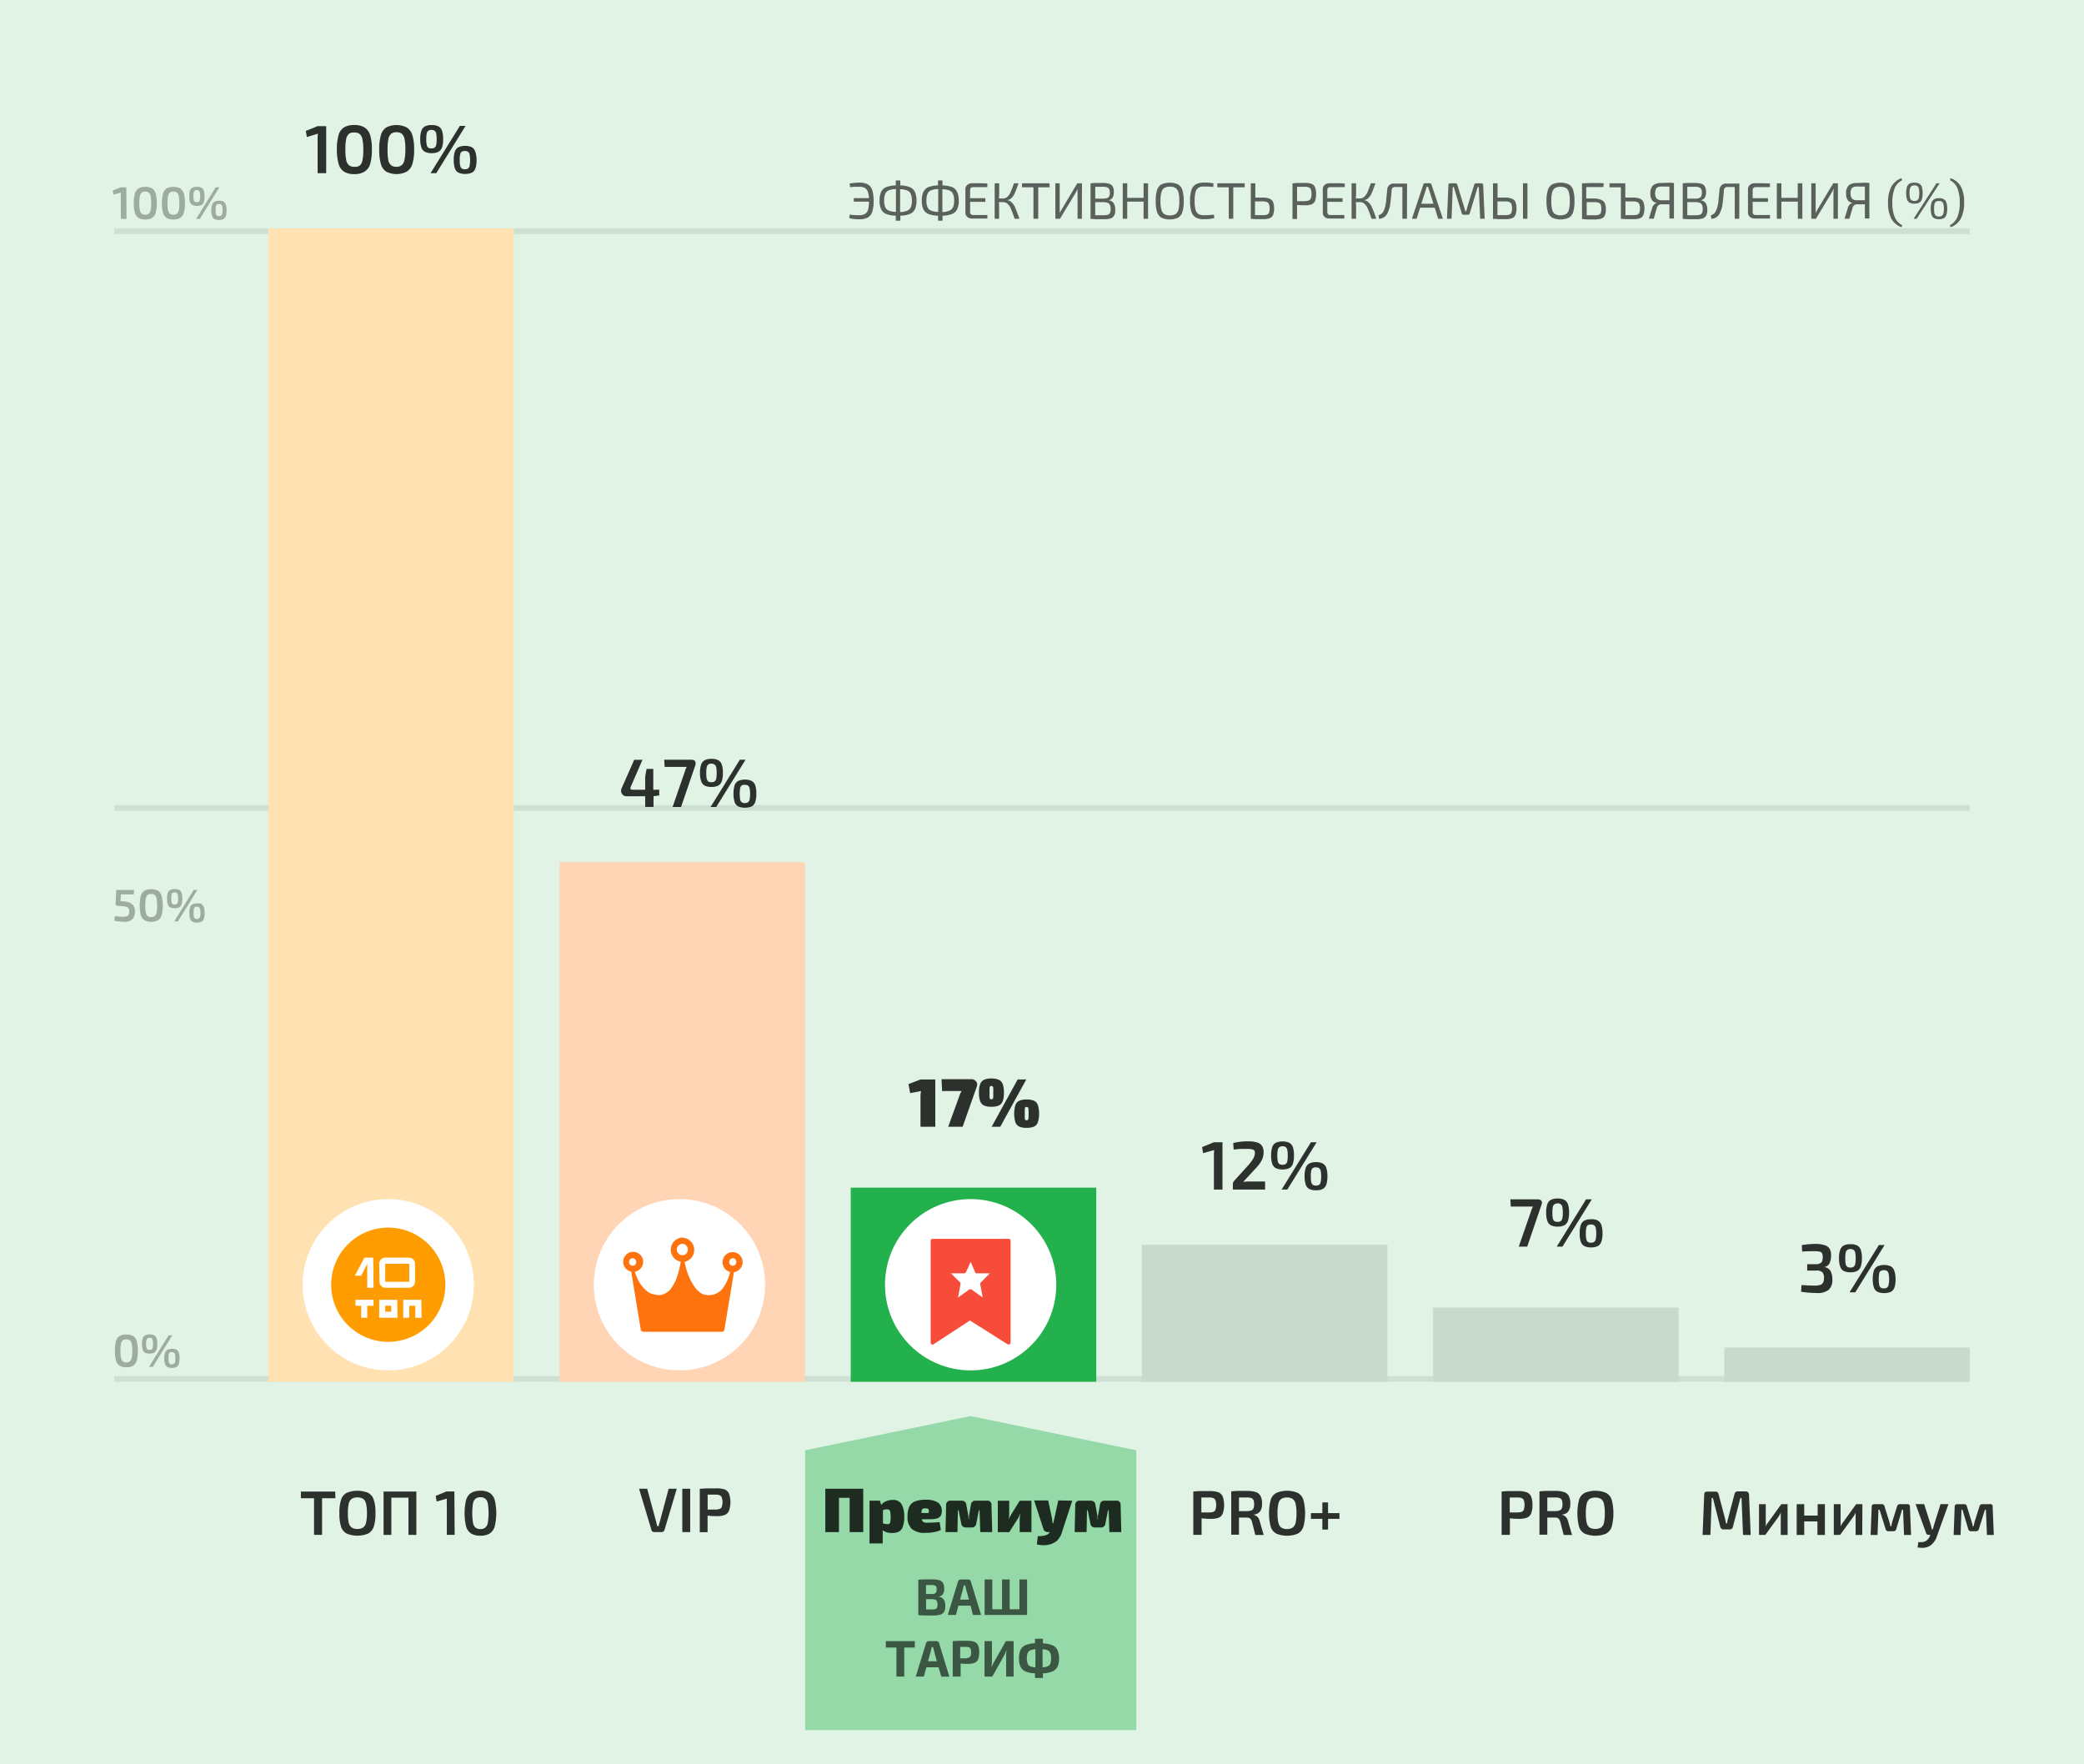 <svg id="Layer_1" data-name="Layer 1" xmlns="http://www.w3.org/2000/svg" viewBox="0 0 365 309"><defs><style>.cls-1{fill:#e0f3e5;}.cls-2{opacity:0.08;}.cls-3{opacity:0.8;}.cls-4{opacity:0.3;}.cls-5,.cls-8{fill:#23b14d;}.cls-12,.cls-15,.cls-5{fill-rule:evenodd;}.cls-5{opacity:0.4;}.cls-6{fill:#ffe1b2;}.cls-7{fill:#ffd5b6;}.cls-9{fill:#cad9ce;}.cls-10{fill:#fff;}.cls-11{fill:#ff730e;}.cls-12{fill:#f84c3a;}.cls-13{opacity:0.6;}.cls-14,.cls-15{fill:#ff9d00;}</style></defs><title>Эффективность рекламы</title><rect class="cls-1" width="365" height="309"/><rect class="cls-2" x="20" y="241" width="325" height="1"/><rect class="cls-2" x="20" y="141" width="325" height="1"/><rect class="cls-2" x="20" y="40" width="325" height="1"/><g class="cls-3"><path d="M57.13,30.33h-1.5v-6.1a4.83,4.83,0,0,1,.06-.82L53.74,24l-.18-1.07,2.07-.84h1.5Z"/><path d="M63.84,22.32a2.43,2.43,0,0,1,1,1.37,8.48,8.48,0,0,1,.29,2.5,8.5,8.5,0,0,1-.29,2.51,2.37,2.37,0,0,1-1,1.36,3.18,3.18,0,0,1-1.79.43,3.24,3.24,0,0,1-1.8-.43,2.37,2.37,0,0,1-.94-1.35A8.88,8.88,0,0,1,59,26.19a8.85,8.85,0,0,1,.29-2.51,2.43,2.43,0,0,1,.94-1.36,3.33,3.33,0,0,1,1.8-.42A3.27,3.27,0,0,1,63.84,22.32Zm-2.73,1.11a1.7,1.7,0,0,0-.48.93,9.55,9.55,0,0,0-.14,1.83A9.41,9.41,0,0,0,60.63,28a1.63,1.63,0,0,0,.48.93,1.38,1.38,0,0,0,.93.28A1.41,1.41,0,0,0,63,29a1.52,1.52,0,0,0,.48-.92,8.59,8.59,0,0,0,.15-1.84,8.55,8.55,0,0,0-.15-1.83,1.58,1.58,0,0,0-.48-.93,1.46,1.46,0,0,0-.94-.27A1.43,1.43,0,0,0,61.11,23.43Z"/><path d="M71.23,22.32a2.39,2.39,0,0,1,1,1.37,8.43,8.43,0,0,1,.3,2.5,8.46,8.46,0,0,1-.3,2.51,2.33,2.33,0,0,1-1,1.36,3.94,3.94,0,0,1-3.58,0,2.32,2.32,0,0,1-.94-1.35,8.53,8.53,0,0,1-.29-2.52,8.5,8.5,0,0,1,.29-2.51,2.38,2.38,0,0,1,.94-1.36,4,4,0,0,1,3.58,0ZM68.5,23.43a1.7,1.7,0,0,0-.48.93,9.55,9.55,0,0,0-.14,1.83A9.41,9.41,0,0,0,68,28a1.63,1.63,0,0,0,.48.93,1.38,1.38,0,0,0,.93.28,1.44,1.44,0,0,0,.95-.28,1.64,1.64,0,0,0,.48-.92A9.45,9.45,0,0,0,71,26.19a9.41,9.41,0,0,0-.14-1.83,1.7,1.7,0,0,0-.48-.93,1.49,1.49,0,0,0-.95-.27A1.43,1.43,0,0,0,68.5,23.43Z"/><path d="M76.8,22.14a1.42,1.42,0,0,1,.62.77,4.39,4.39,0,0,1,.19,1.45,4.32,4.32,0,0,1-.19,1.44,1.41,1.41,0,0,1-.62.78,2.49,2.49,0,0,1-1.19.24,2.46,2.46,0,0,1-1.19-.24,1.33,1.33,0,0,1-.62-.78,4.29,4.29,0,0,1-.2-1.44,4.35,4.35,0,0,1,.2-1.45,1.34,1.34,0,0,1,.62-.77,2.46,2.46,0,0,1,1.19-.24A2.49,2.49,0,0,1,76.8,22.14ZM75,22.91a.79.79,0,0,0-.26.47,4.16,4.16,0,0,0-.08,1,4.21,4.21,0,0,0,.08,1,.85.85,0,0,0,.26.48,1,1,0,0,0,.56.13,1,1,0,0,0,.55-.13.82.82,0,0,0,.29-.48,4.85,4.85,0,0,0,.08-1,4.74,4.74,0,0,0-.08-1,.76.76,0,0,0-.29-.48.88.88,0,0,0-.55-.15A.91.91,0,0,0,75,22.91Zm1.41,7.42h-1l5.13-8.28h1Zm6.2-4.56a1.38,1.38,0,0,1,.63.78A4.6,4.6,0,0,1,83.47,28a4.65,4.65,0,0,1-.19,1.46,1.38,1.38,0,0,1-.63.78,3.14,3.14,0,0,1-2.36,0,1.38,1.38,0,0,1-.63-.78A4.65,4.65,0,0,1,79.47,28a4.6,4.6,0,0,1,.19-1.44,1.38,1.38,0,0,1,.63-.78,3,3,0,0,1,2.36,0Zm-1.74.78a.8.8,0,0,0-.27.47,4.12,4.12,0,0,0-.08,1,4.15,4.15,0,0,0,.08,1,.79.79,0,0,0,.27.48.88.88,0,0,0,.55.14,1,1,0,0,0,.56-.14.86.86,0,0,0,.27-.49,5.33,5.33,0,0,0,0-1.95.8.8,0,0,0-.27-.47,1,1,0,0,0-.56-.14A1,1,0,0,0,80.91,26.55Z"/></g><g class="cls-4"><path d="M22.16,38.33h-1V34.26a4,4,0,0,1,0-.54l-1.29.37-.12-.72,1.37-.56h1Z"/><path d="M26.64,33a1.63,1.63,0,0,1,.63.91,7.11,7.11,0,0,1,0,3.35,1.61,1.61,0,0,1-.63.9,2.61,2.61,0,0,1-2.39,0,1.61,1.61,0,0,1-.63-.9,5.79,5.79,0,0,1-.19-1.68,5.76,5.76,0,0,1,.19-1.67,1.6,1.6,0,0,1,.63-.91,2.69,2.69,0,0,1,2.39,0Zm-1.83.74a1.13,1.13,0,0,0-.31.62,5.55,5.55,0,0,0-.1,1.22,5.49,5.49,0,0,0,.1,1.22,1.1,1.1,0,0,0,.31.62.92.92,0,0,0,.62.19.94.94,0,0,0,.64-.19,1.07,1.07,0,0,0,.32-.61,6.44,6.44,0,0,0,.09-1.23,6.32,6.32,0,0,0-.09-1.22,1.14,1.14,0,0,0-.32-.62,1,1,0,0,0-.64-.18A1,1,0,0,0,24.81,33.73Z"/><path d="M31.57,33a1.63,1.63,0,0,1,.63.91,5.85,5.85,0,0,1,.19,1.67,5.88,5.88,0,0,1-.19,1.68,1.61,1.61,0,0,1-.63.9,2.63,2.63,0,0,1-2.4,0,1.55,1.55,0,0,1-.62-.9,7.11,7.11,0,0,1,0-3.35,1.54,1.54,0,0,1,.62-.91,2.71,2.71,0,0,1,2.4,0Zm-1.83.74a1.13,1.13,0,0,0-.31.62,5.55,5.55,0,0,0-.1,1.22,5.49,5.49,0,0,0,.1,1.22,1.1,1.1,0,0,0,.31.62.92.92,0,0,0,.62.19.93.93,0,0,0,.63-.19,1,1,0,0,0,.32-.61,5.59,5.59,0,0,0,.1-1.23,5.49,5.49,0,0,0-.1-1.22,1.08,1.08,0,0,0-.32-.62,1,1,0,0,0-.63-.18A1,1,0,0,0,29.74,33.73Z"/><path d="M35.27,32.87a.93.93,0,0,1,.42.51,2.84,2.84,0,0,1,.13,1,2.77,2.77,0,0,1-.13,1,.92.92,0,0,1-.42.52,1.58,1.58,0,0,1-.79.16,1.6,1.6,0,0,1-.79-.16,1,1,0,0,1-.42-.52,3.08,3.08,0,0,1-.12-1,3.15,3.15,0,0,1,.12-1,1,1,0,0,1,.42-.51,1.6,1.6,0,0,1,.79-.16A1.58,1.58,0,0,1,35.27,32.87Zm-1.16.51a.51.51,0,0,0-.18.32,3.55,3.55,0,0,0,0,1.3.48.48,0,0,0,.18.32.6.6,0,0,0,.36.09.69.69,0,0,0,.38-.09A.52.52,0,0,0,35,35a2.7,2.7,0,0,0,.06-.65,2.6,2.6,0,0,0-.06-.64.55.55,0,0,0-.18-.33.69.69,0,0,0-.38-.09A.6.6,0,0,0,34.11,33.38ZM35,38.33h-.65l3.43-5.52h.64Zm4.14-3a.91.91,0,0,1,.41.52,2.81,2.81,0,0,1,.13,1,2.9,2.9,0,0,1-.13,1,.92.92,0,0,1-.41.51,1.6,1.6,0,0,1-.79.16,1.58,1.58,0,0,1-.79-.16.92.92,0,0,1-.41-.51,2.9,2.9,0,0,1-.13-1,2.81,2.81,0,0,1,.13-1,.91.91,0,0,1,.41-.52,1.7,1.7,0,0,1,.79-.16A1.73,1.73,0,0,1,39.18,35.29ZM38,35.81a.53.53,0,0,0-.19.31,5.38,5.38,0,0,0,0,1.31.5.5,0,0,0,.19.32.63.63,0,0,0,.37.1.59.59,0,0,0,.36-.1.53.53,0,0,0,.19-.32,3.61,3.61,0,0,0,.05-.66,3.56,3.56,0,0,0-.05-.65.53.53,0,0,0-.19-.31.6.6,0,0,0-.36-.09A.63.63,0,0,0,38,35.81Z"/></g><g class="cls-4"><path d="M23.43,156.64H21.16l-.06,1.17.69.08a2.32,2.32,0,0,1,1.42.52,1.64,1.64,0,0,1,.42,1.23,2,2,0,0,1-.4,1.29,1.79,1.79,0,0,1-1.45.5,9.64,9.64,0,0,1-1.76-.18l.1-.81a9.15,9.15,0,0,0,1.41.12,1.79,1.79,0,0,0,.7-.11.61.61,0,0,0,.33-.3,1.5,1.5,0,0,0,.08-.57.91.91,0,0,0-.14-.55.73.73,0,0,0-.43-.24,8.71,8.71,0,0,0-.95-.13l-.53,0a.38.38,0,0,1-.35-.4l.13-2.4h3.1Z"/><path d="M27.68,156a1.63,1.63,0,0,1,.63.91,7.11,7.11,0,0,1,0,3.35,1.61,1.61,0,0,1-.63.9,2.61,2.61,0,0,1-2.39,0,1.61,1.61,0,0,1-.63-.9,7.48,7.48,0,0,1,0-3.35,1.6,1.6,0,0,1,.63-.91,2.69,2.69,0,0,1,2.39,0Zm-1.83.74a1.13,1.13,0,0,0-.31.62,5.55,5.55,0,0,0-.1,1.22,5.49,5.49,0,0,0,.1,1.22,1.1,1.1,0,0,0,.31.62.92.92,0,0,0,.62.19.94.94,0,0,0,.64-.19,1.07,1.07,0,0,0,.32-.61,6.44,6.44,0,0,0,.09-1.23,6.32,6.32,0,0,0-.09-1.22,1.14,1.14,0,0,0-.32-.62,1,1,0,0,0-.64-.18A1,1,0,0,0,25.85,156.73Z"/><path d="M31.39,155.87a.92.92,0,0,1,.41.51,2.84,2.84,0,0,1,.13,1,2.77,2.77,0,0,1-.13,1,.91.91,0,0,1-.41.52,1.65,1.65,0,0,1-.8.16,1.6,1.6,0,0,1-.79-.16.91.91,0,0,1-.41-.52,2.77,2.77,0,0,1-.13-1,2.84,2.84,0,0,1,.13-1,.92.92,0,0,1,.41-.51,1.6,1.6,0,0,1,.79-.16A1.65,1.65,0,0,1,31.39,155.87Zm-1.17.51a.51.51,0,0,0-.18.32,4.25,4.25,0,0,0,0,1.3.48.48,0,0,0,.18.32.63.63,0,0,0,.37.09.65.65,0,0,0,.37-.09.53.53,0,0,0,.19-.32,3.48,3.48,0,0,0,.05-.65,3.36,3.36,0,0,0-.05-.64.56.56,0,0,0-.19-.33.65.65,0,0,0-.37-.09A.63.63,0,0,0,30.22,156.38Zm.93,5h-.64l3.42-5.52h.64Zm4.14-3a1,1,0,0,1,.42.52,3.12,3.12,0,0,1,.12,1,3.22,3.22,0,0,1-.12,1,1,1,0,0,1-.42.51,1.6,1.6,0,0,1-.79.16,1.63,1.63,0,0,1-.79-.16.92.92,0,0,1-.41-.51,2.9,2.9,0,0,1-.13-1,2.81,2.81,0,0,1,.13-1,.91.91,0,0,1,.41-.52,1.76,1.76,0,0,1,.79-.16A1.73,1.73,0,0,1,35.29,158.29Zm-1.16.52a.48.48,0,0,0-.18.31,4.32,4.32,0,0,0,0,1.31.46.46,0,0,0,.18.32.63.63,0,0,0,.37.1.65.65,0,0,0,.37-.1.58.58,0,0,0,.18-.32,2.79,2.79,0,0,0,.06-.66,2.75,2.75,0,0,0-.06-.65.58.58,0,0,0-.18-.31.65.65,0,0,0-.37-.09A.63.63,0,0,0,34.13,158.81Z"/></g><g class="cls-4"><path d="M23.33,234a1.63,1.63,0,0,1,.63.91,7.48,7.48,0,0,1,0,3.35,1.61,1.61,0,0,1-.63.9,2.17,2.17,0,0,1-1.2.29,2.17,2.17,0,0,1-1.2-.29,1.55,1.55,0,0,1-.62-.9,7.48,7.48,0,0,1,0-3.35,1.54,1.54,0,0,1,.62-.91,2.18,2.18,0,0,1,1.2-.28A2.18,2.18,0,0,1,23.33,234Zm-1.83.74a1.13,1.13,0,0,0-.31.62,5.55,5.55,0,0,0-.1,1.22,5.49,5.49,0,0,0,.1,1.22,1.1,1.1,0,0,0,.31.62,1.12,1.12,0,0,0,1.25,0,1,1,0,0,0,.32-.61,5.59,5.59,0,0,0,.1-1.23,5.49,5.49,0,0,0-.1-1.22,1.08,1.08,0,0,0-.32-.62,1.18,1.18,0,0,0-1.25,0Z"/><path d="M27,233.87a.92.92,0,0,1,.41.51,2.84,2.84,0,0,1,.13,1,2.77,2.77,0,0,1-.13,1,.91.91,0,0,1-.41.52,1.65,1.65,0,0,1-.8.16,1.6,1.6,0,0,1-.79-.16.91.91,0,0,1-.41-.52,2.77,2.77,0,0,1-.13-1,2.84,2.84,0,0,1,.13-1,.92.92,0,0,1,.41-.51,1.6,1.6,0,0,1,.79-.16A1.65,1.65,0,0,1,27,233.87Zm-1.17.51a.51.51,0,0,0-.18.32,3.55,3.55,0,0,0,0,1.3.48.48,0,0,0,.18.32.6.6,0,0,0,.36.09.69.69,0,0,0,.38-.09.48.48,0,0,0,.18-.32,2.7,2.7,0,0,0,.06-.65,2.6,2.6,0,0,0-.06-.64.51.51,0,0,0-.18-.33.69.69,0,0,0-.38-.09A.6.6,0,0,0,25.87,234.38Zm.93,5h-.65l3.43-5.52h.64Zm4.14-3a.91.91,0,0,1,.41.52,2.81,2.81,0,0,1,.13,1,2.9,2.9,0,0,1-.13,1,.92.92,0,0,1-.41.51,2,2,0,0,1-1.58,0,.92.92,0,0,1-.41-.51,2.9,2.9,0,0,1-.13-1,2.81,2.81,0,0,1,.13-1,.91.91,0,0,1,.41-.52,2,2,0,0,1,1.58,0Zm-1.16.52a.53.53,0,0,0-.19.31,5.38,5.38,0,0,0,0,1.31.5.5,0,0,0,.19.32.63.63,0,0,0,.37.1.59.59,0,0,0,.36-.1.53.53,0,0,0,.19-.32,2.89,2.89,0,0,0,.05-.66,2.84,2.84,0,0,0-.05-.65.53.53,0,0,0-.19-.31.6.6,0,0,0-.36-.09A.63.63,0,0,0,29.78,236.81Z"/></g><polygon class="cls-5" points="199 254 199 303 141 303 141 254 170 248 199 254"/><g class="cls-3"><path d="M115.46,138.3v1l-1,.15h0v1.87H113v-1.87h-3.25a.91.91,0,0,1-.7-.28.94.94,0,0,1-.27-.68,1.18,1.18,0,0,1,.09-.43l2.21-5h1.45l-2.1,4.82a.45.45,0,0,0,0,.2c0,.15.1.23.31.23H113V136l.25-1.34h1.17v3.65Z"/><path d="M121.64,133.21a.54.54,0,0,1,.18.43.86.86,0,0,1,0,.28l-2.54,7.41h-1.48l2.18-6.31a2.72,2.72,0,0,1,.31-.71h-3.88l-.08-1.26h4.83A.83.83,0,0,1,121.64,133.21Z"/><path d="M125.8,133.14a1.42,1.42,0,0,1,.62.77,4.39,4.39,0,0,1,.19,1.45,4.32,4.32,0,0,1-.19,1.44,1.41,1.41,0,0,1-.62.78,2.49,2.49,0,0,1-1.19.24,2.46,2.46,0,0,1-1.19-.24,1.33,1.33,0,0,1-.62-.78,4.29,4.29,0,0,1-.2-1.44,4.35,4.35,0,0,1,.2-1.45,1.34,1.34,0,0,1,.62-.77,2.46,2.46,0,0,1,1.19-.24A2.49,2.49,0,0,1,125.8,133.14Zm-1.76.77a.79.79,0,0,0-.26.47,4.16,4.16,0,0,0-.08,1,4.21,4.21,0,0,0,.08,1,.85.85,0,0,0,.26.48,1,1,0,0,0,.56.13,1,1,0,0,0,.55-.13.82.82,0,0,0,.29-.48,4.85,4.85,0,0,0,.08-1,4.74,4.74,0,0,0-.08-1,.76.76,0,0,0-.29-.48.88.88,0,0,0-.55-.15A.91.91,0,0,0,124,133.91Zm1.41,7.42h-1l5.13-8.28h1Zm6.2-4.56a1.38,1.38,0,0,1,.63.78,4.6,4.6,0,0,1,.19,1.44,4.65,4.65,0,0,1-.19,1.46,1.38,1.38,0,0,1-.63.78,3.14,3.14,0,0,1-2.36,0,1.38,1.38,0,0,1-.63-.78,4.65,4.65,0,0,1-.19-1.46,4.6,4.6,0,0,1,.19-1.44,1.38,1.38,0,0,1,.63-.78,3,3,0,0,1,2.36,0Zm-1.74.78a.8.8,0,0,0-.27.47,6,6,0,0,0,0,2,.79.79,0,0,0,.27.48.88.88,0,0,0,.55.14,1,1,0,0,0,.56-.14.86.86,0,0,0,.27-.49,5.33,5.33,0,0,0,0-1.95.8.8,0,0,0-.27-.47,1,1,0,0,0-.56-.14A1,1,0,0,0,129.91,137.55Z"/></g><g class="cls-3"><path d="M163.81,197.33h-2.59v-5.18a4.46,4.46,0,0,1,.1-1.07l-1.91.37-.3-1.59,2.11-.81h2.59Z"/><path d="M170.87,189.31a.8.8,0,0,1,.28.62,1.28,1.28,0,0,1-.06.34l-2.49,7.06h-2.53l1.91-5.25a3.67,3.67,0,0,1,.45-1H165l-.1-2.08h5.31A1,1,0,0,1,170.87,189.31Z"/><path d="M174.94,189.11a1.36,1.36,0,0,1,.68.75,4.27,4.27,0,0,1,.21,1.5,4.17,4.17,0,0,1-.21,1.49,1.35,1.35,0,0,1-.68.76,3.09,3.09,0,0,1-1.31.22,3,3,0,0,1-1.29-.22,1.33,1.33,0,0,1-.67-.76,4.17,4.17,0,0,1-.21-1.49,4.27,4.27,0,0,1,.21-1.5,1.34,1.34,0,0,1,.67-.75,3,3,0,0,1,1.29-.23A3.08,3.08,0,0,1,174.94,189.11Zm-1.53,1.15a.44.44,0,0,0-.09.3,7.13,7.13,0,0,0,0,.8,7.47,7.47,0,0,0,0,.81.43.43,0,0,0,.09.29.32.32,0,0,0,.22.06.33.33,0,0,0,.23-.06.49.49,0,0,0,.1-.3,7.38,7.38,0,0,0,0-.8,7.13,7.13,0,0,0,0-.8.49.49,0,0,0-.1-.3.33.33,0,0,0-.23-.07A.32.32,0,0,0,173.41,190.26Zm1.78,7.07h-1.51l4.56-8.28h1.51Zm5.92-4.55a1.33,1.33,0,0,1,.67.76,5.39,5.39,0,0,1,0,3,1.33,1.33,0,0,1-.67.76,3.13,3.13,0,0,1-1.31.22,3,3,0,0,1-1.29-.22,1.33,1.33,0,0,1-.67-.76,5.39,5.39,0,0,1,0-3,1.33,1.33,0,0,1,.67-.76,3,3,0,0,1,1.29-.22A3.13,3.13,0,0,1,181.11,192.78Zm-1.53,1.15c-.05,0-.08.13-.09.29a7.47,7.47,0,0,0,0,.81,7.25,7.25,0,0,0,0,.8.48.48,0,0,0,.09.3.3.3,0,0,0,.22.06.33.33,0,0,0,.23-.06.54.54,0,0,0,.1-.3,10.68,10.68,0,0,0,0-1.6.49.49,0,0,0-.1-.3.33.33,0,0,0-.23-.06A.3.3,0,0,0,179.58,193.93Z"/></g><g class="cls-3"><path d="M213.36,261.34a1.4,1.4,0,0,1,.79.74,4.65,4.65,0,0,1,0,3,1.33,1.33,0,0,1-.75.74A4,4,0,0,1,212,266a12.8,12.8,0,0,1-1.55-.09v2.9H209v-7.59c.42-.05.81-.07,1.17-.08s.89,0,1.58,0A4.64,4.64,0,0,1,213.36,261.34Zm-.85,3.43a.64.64,0,0,0,.38-.39,2.79,2.79,0,0,0,0-1.62.69.69,0,0,0-.38-.39,2,2,0,0,0-.75-.11h-1.35v2.62h1.35A2.24,2.24,0,0,0,212.51,264.77Z"/><path d="M221.33,268.82h-1.47l-.6-2.36a1.06,1.06,0,0,0-.32-.52.89.89,0,0,0-.56-.16H217v3h-1.36v-7.59c.41-.05.8-.07,1.17-.08s.9,0,1.59,0a4.87,4.87,0,0,1,1.54.2,1.48,1.48,0,0,1,.83.68,2.76,2.76,0,0,1,.27,1.34,2.32,2.32,0,0,1-.33,1.35,1.47,1.47,0,0,1-1.09.56v.06a1.34,1.34,0,0,1,.62.35,1.48,1.48,0,0,1,.39.77Zm-2.18-4.29a.69.69,0,0,0,.39-.36,1.81,1.81,0,0,0,.11-.73,1.78,1.78,0,0,0-.11-.73.67.67,0,0,0-.39-.35,2.28,2.28,0,0,0-.77-.1H217v2.39h1.37A2.48,2.48,0,0,0,219.15,264.53Z"/><path d="M227.28,261.45a2.11,2.11,0,0,1,1,1.21,9.47,9.47,0,0,1,0,4.73,2.14,2.14,0,0,1-1,1.21,5,5,0,0,1-3.72,0,2.1,2.1,0,0,1-1-1.21,9.47,9.47,0,0,1,0-4.73,2.07,2.07,0,0,1,1-1.21,4.86,4.86,0,0,1,3.72,0Zm-2.87,1.06a1.41,1.41,0,0,0-.51.85,7,7,0,0,0-.15,1.66,7.13,7.13,0,0,0,.15,1.67,1.41,1.41,0,0,0,.51.84,1.71,1.71,0,0,0,1,.25,1.75,1.75,0,0,0,1-.25,1.51,1.51,0,0,0,.51-.84,7.13,7.13,0,0,0,.15-1.67,7,7,0,0,0-.15-1.66,1.51,1.51,0,0,0-.51-.85,1.83,1.83,0,0,0-1-.25A1.79,1.79,0,0,0,224.41,262.51Z"/><path d="M234.6,266h-2v1.88h-1V266h-2v-1h2v-1.88h1V265h2Z"/></g><g class="cls-3"><path d="M214.11,208.33h-1.5v-6.1a4.83,4.83,0,0,1,.06-.82l-1.95.55-.18-1.07,2.07-.84h1.5Z"/><path d="M220.11,200.07a1.55,1.55,0,0,1,.88.56,1.85,1.85,0,0,1,.32,1.15,3.12,3.12,0,0,1-.29,1.36,6.42,6.42,0,0,1-1.09,1.48l-2.2,2.37a9,9,0,0,1,1.28-.07h2.56v1.41h-5.64v-.9a.84.84,0,0,1,.22-.62l2.16-2.39a9.31,9.31,0,0,0,1.12-1.4,2.18,2.18,0,0,0,.36-1.09c0-.3-.09-.49-.29-.58a2.66,2.66,0,0,0-1-.13c-.43,0-.81,0-1.15,0s-.77.06-1.28.11l-.08-1.15a12.12,12.12,0,0,1,1.4-.24q.6-.06,1.26-.06A5.36,5.36,0,0,1,220.11,200.07Z"/><path d="M225.82,200.14a1.38,1.38,0,0,1,.62.77,4.39,4.39,0,0,1,.19,1.45,4.32,4.32,0,0,1-.19,1.44,1.37,1.37,0,0,1-.62.78,3.07,3.07,0,0,1-2.38,0,1.37,1.37,0,0,1-.62-.78,4.32,4.32,0,0,1-.19-1.44,4.39,4.39,0,0,1,.19-1.45,1.38,1.38,0,0,1,.62-.77,3.07,3.07,0,0,1,2.38,0Zm-1.75.77a.75.75,0,0,0-.27.47,4.16,4.16,0,0,0-.08,1,4.21,4.21,0,0,0,.08,1,.8.8,0,0,0,.27.48.93.93,0,0,0,.55.13,1,1,0,0,0,.56-.13.87.87,0,0,0,.28-.48,4.85,4.85,0,0,0,.08-1,4.74,4.74,0,0,0-.08-1,.8.8,0,0,0-.28-.48.93.93,0,0,0-.56-.15A.86.86,0,0,0,224.07,200.91Zm1.4,7.42h-1l5.13-8.28h1Zm6.2-4.56a1.38,1.38,0,0,1,.63.78,4.32,4.32,0,0,1,.19,1.44,4.37,4.37,0,0,1-.19,1.46,1.38,1.38,0,0,1-.63.78,2.55,2.55,0,0,1-1.18.23,2.58,2.58,0,0,1-1.18-.23,1.33,1.33,0,0,1-.62-.78,4.34,4.34,0,0,1-.2-1.46,4.29,4.29,0,0,1,.2-1.44,1.33,1.33,0,0,1,.62-.78,2.44,2.44,0,0,1,1.18-.24A2.42,2.42,0,0,1,231.67,203.77Zm-1.74.78a.8.8,0,0,0-.27.47,3.72,3.72,0,0,0-.07,1,3.76,3.76,0,0,0,.07,1,.79.79,0,0,0,.27.48.91.91,0,0,0,.56.14,1,1,0,0,0,.55-.14.8.8,0,0,0,.27-.49,5.33,5.33,0,0,0,0-1.95.75.75,0,0,0-.27-.47,1,1,0,0,0-.55-.14A1,1,0,0,0,229.93,204.55Z"/></g><g class="cls-3"><path d="M267.36,261.34a1.42,1.42,0,0,1,.8.74,3.7,3.7,0,0,1,.24,1.49,3.87,3.87,0,0,1-.23,1.49,1.38,1.38,0,0,1-.76.74A4,4,0,0,1,266,266a12.68,12.68,0,0,1-1.55-.09v2.9H263v-7.59c.42-.05.81-.07,1.17-.08s.89,0,1.58,0A4.6,4.6,0,0,1,267.36,261.34Zm-.84,3.43a.69.69,0,0,0,.38-.39,3,3,0,0,0,0-1.62.76.76,0,0,0-.38-.39,2.14,2.14,0,0,0-.76-.11h-1.34v2.62h1.34A2.36,2.36,0,0,0,266.52,264.77Z"/><path d="M275.33,268.82h-1.46l-.61-2.36a1,1,0,0,0-.32-.52.87.87,0,0,0-.56-.16H271v3h-1.37v-7.59c.41-.05.8-.07,1.17-.08s.9,0,1.59,0a4.87,4.87,0,0,1,1.54.2,1.45,1.45,0,0,1,.83.68,2.76,2.76,0,0,1,.27,1.34,2.32,2.32,0,0,1-.33,1.35,1.47,1.47,0,0,1-1.09.56v.06a1.34,1.34,0,0,1,.62.35,1.57,1.57,0,0,1,.4.77Zm-2.18-4.29a.69.69,0,0,0,.39-.36,1.79,1.79,0,0,0,.12-.73,1.75,1.75,0,0,0-.12-.73.67.67,0,0,0-.39-.35,2.24,2.24,0,0,0-.77-.1H271v2.39h1.36A2.43,2.43,0,0,0,273.15,264.53Z"/><path d="M281.28,261.45a2.07,2.07,0,0,1,1,1.21,9.47,9.47,0,0,1,0,4.73,2.1,2.1,0,0,1-1,1.21,5,5,0,0,1-3.72,0,2.1,2.1,0,0,1-1-1.21,9.79,9.79,0,0,1,0-4.73,2.07,2.07,0,0,1,1-1.21,4.86,4.86,0,0,1,3.72,0Zm-2.87,1.06a1.46,1.46,0,0,0-.51.85,7,7,0,0,0-.15,1.66,7.13,7.13,0,0,0,.15,1.67,1.46,1.46,0,0,0,.51.84,2.19,2.19,0,0,0,2,0,1.41,1.41,0,0,0,.51-.84,7.13,7.13,0,0,0,.15-1.67,7,7,0,0,0-.15-1.66,1.41,1.41,0,0,0-.51-.85,2.19,2.19,0,0,0-2,0Z"/></g><g class="cls-3"><path d="M269.88,210.21a.54.54,0,0,1,.18.43.66.66,0,0,1-.05.28l-2.53,7.41H266l2.19-6.31a2.72,2.72,0,0,1,.31-.71H264.6l-.07-1.26h4.82A.84.84,0,0,1,269.88,210.21Z"/><path d="M274,210.14a1.42,1.42,0,0,1,.62.77,4.39,4.39,0,0,1,.19,1.45,4.32,4.32,0,0,1-.19,1.44,1.41,1.41,0,0,1-.62.78,2.49,2.49,0,0,1-1.19.24,2.46,2.46,0,0,1-1.19-.24,1.33,1.33,0,0,1-.62-.78,4.29,4.29,0,0,1-.2-1.44,4.35,4.35,0,0,1,.2-1.45,1.34,1.34,0,0,1,.62-.77,2.46,2.46,0,0,1,1.19-.24A2.49,2.49,0,0,1,274,210.14Zm-1.76.77a.75.75,0,0,0-.27.47,4.78,4.78,0,0,0-.08,1,4.85,4.85,0,0,0,.08,1,.8.8,0,0,0,.27.48,1,1,0,0,0,.55.13,1,1,0,0,0,.56-.13.81.81,0,0,0,.28-.48,4.12,4.12,0,0,0,.09-1,4,4,0,0,0-.09-1,.76.76,0,0,0-.28-.48.91.91,0,0,0-.56-.15A.88.88,0,0,0,272.28,210.91Zm1.41,7.42h-1l5.14-8.28h1Zm6.2-4.56a1.33,1.33,0,0,1,.62.78,4.29,4.29,0,0,1,.2,1.44,4.34,4.34,0,0,1-.2,1.46,1.33,1.33,0,0,1-.62.78,2.59,2.59,0,0,1-1.19.23,2.53,2.53,0,0,1-1.17-.23,1.38,1.38,0,0,1-.63-.78,4.37,4.37,0,0,1-.19-1.46,4.32,4.32,0,0,1,.19-1.44,1.38,1.38,0,0,1,.63-.78,2.4,2.4,0,0,1,1.17-.24A2.46,2.46,0,0,1,279.89,213.77Zm-1.74.78a.75.75,0,0,0-.27.47,3.64,3.64,0,0,0-.08,1,3.68,3.68,0,0,0,.08,1,.75.75,0,0,0,.27.48.88.88,0,0,0,.55.14.93.93,0,0,0,.55-.14.86.86,0,0,0,.28-.49,5.33,5.33,0,0,0,0-1.95.8.8,0,0,0-.28-.47.93.93,0,0,0-.55-.14A1,1,0,0,0,278.15,214.55Z"/></g><rect class="cls-6" x="-32.5" y="119.5" width="202" height="43" transform="translate(209.5 72.5) rotate(90)"/><rect class="cls-7" x="74" y="175" width="91" height="43" transform="translate(316 77) rotate(90)"/><rect class="cls-8" x="153.5" y="203.5" width="34" height="43" transform="translate(395.5 54.5) rotate(90)"/><rect class="cls-9" x="209.5" y="208.5" width="24" height="43" transform="translate(451.5 8.5) rotate(90)"/><rect class="cls-9" x="266" y="214" width="13" height="43" transform="translate(508 -37) rotate(90)"/><rect class="cls-9" x="320.5" y="217.5" width="6" height="43" transform="translate(562.5 -84.5) rotate(90)"/><g class="cls-3"><path d="M306.33,261.77l.29,7.05h-1.34l-.26-6.48h-.2l-1.31,5.05a.55.55,0,0,1-.58.46h-1.05a.56.56,0,0,1-.59-.46L300,262.34h-.2l-.23,6.48H298.2l.28-7.05q0-.54.54-.54h1.42a.53.53,0,0,1,.56.46l1.09,4.11c.07.28.14.63.22,1h.17l.06-.31c0-.09,0-.19.07-.31a3.21,3.21,0,0,1,.1-.43l1.08-4.1a.55.55,0,0,1,.58-.46h1.41C306.12,261.23,306.3,261.41,306.33,261.77Z"/><path d="M313.09,268.82h-1.2v-3.11a4.53,4.53,0,0,1,0-.52l0-.29h0a4.16,4.16,0,0,1-.39.73l-2.32,3.19h-1.1v-5.39h1.18v3.14a6.12,6.12,0,0,1,0,.76h0a3.82,3.82,0,0,1,.4-.68l2.32-3.22h1.1Z"/><path d="M319.62,263.43v5.39h-1.31v-2.37H316v2.37h-1.32v-5.39H316v2h2.35v-2Z"/><path d="M326.16,268.82H325v-3.11a4.53,4.53,0,0,1,0-.52l0-.29h0a3.71,3.71,0,0,1-.4.73l-2.32,3.19h-1.1v-5.39h1.19v3.14a6.12,6.12,0,0,1,0,.76h0a3.82,3.82,0,0,1,.4-.68l2.32-3.22h1.1Z"/><path d="M334.51,263.9l.2,4.92h-1.23l-.17-4.41h-.18l-1,3.34a.5.5,0,0,1-.51.42h-.87a.5.5,0,0,1-.51-.42l-1.05-3.34H329l-.16,4.41h-1.21l.19-4.92a.42.42,0,0,1,.48-.47h1.28a.47.47,0,0,1,.49.42l.84,2.68a7.12,7.12,0,0,1,.19.79h.14c.06-.34.12-.6.17-.79l.84-2.68a.5.5,0,0,1,.52-.42H334A.42.42,0,0,1,334.51,263.9Z"/><path d="M341.26,263.43l-2,5.55a3.19,3.19,0,0,1-1.19,1.71,2.47,2.47,0,0,1-1.41.38,5.81,5.81,0,0,1-.8-.06l.12-.93h.35a1.83,1.83,0,0,0,1-.21,2.11,2.11,0,0,0,.72-.95l0-.11h-.26a.48.48,0,0,1-.29-.09.4.4,0,0,1-.16-.24l-1.84-5.06H337l1.18,3.7c.09.34.15.58.17.72h.16q.12-.37.21-.72l1.15-3.7Z"/><path d="M349,263.9l.2,4.92H348l-.18-4.41h-.17l-1.05,3.34a.5.5,0,0,1-.5.42h-.87a.5.5,0,0,1-.52-.42l-1-3.34h-.17l-.16,4.41h-1.21l.18-4.92c0-.31.16-.47.49-.47H344a.48.48,0,0,1,.5.42l.83,2.68a4.29,4.29,0,0,1,.19.79h.14c.07-.34.13-.6.18-.79l.84-2.68a.5.5,0,0,1,.51-.42h1.29A.41.41,0,0,1,349,263.9Z"/></g><g class="cls-3"><path d="M319.59,218.08a1.52,1.52,0,0,1,.84.59,2.1,2.1,0,0,1,.27,1.15,3.2,3.2,0,0,1-.27,1.43,1.26,1.26,0,0,1-.94.66v0a1.5,1.5,0,0,1,1.11.66,3,3,0,0,1,.32,1.5,2.33,2.33,0,0,1-.63,1.82,3.13,3.13,0,0,1-2.1.56,19.49,19.49,0,0,1-2.74-.22l.07-1.17q1.44.09,2.28.09a3.1,3.1,0,0,0,1-.12.85.85,0,0,0,.5-.4,1.71,1.71,0,0,0,.16-.82,1.41,1.41,0,0,0-.29-1,1.5,1.5,0,0,0-1.11-.29h-1.54v-1.12H318a1.59,1.59,0,0,0,.81-.16.72.72,0,0,0,.35-.42,2.14,2.14,0,0,0,.08-.68,1.41,1.41,0,0,0-.13-.67.63.63,0,0,0-.42-.27,4,4,0,0,0-.89-.07c-.86,0-1.58,0-2.16.07l-.07-1.14a15.35,15.35,0,0,1,2.47-.21A5.17,5.17,0,0,1,319.59,218.08Z"/><path d="M325.29,218.14a1.42,1.42,0,0,1,.62.77,4.39,4.39,0,0,1,.19,1.45,4.32,4.32,0,0,1-.19,1.44,1.41,1.41,0,0,1-.62.78,2.49,2.49,0,0,1-1.19.24,2.46,2.46,0,0,1-1.19-.24,1.33,1.33,0,0,1-.62-.78,4.29,4.29,0,0,1-.2-1.44,4.35,4.35,0,0,1,.2-1.45,1.34,1.34,0,0,1,.62-.77,2.46,2.46,0,0,1,1.19-.24A2.49,2.49,0,0,1,325.29,218.14Zm-1.75.77a.8.8,0,0,0-.28.47,4.92,4.92,0,0,0-.07,1,5,5,0,0,0,.07,1,.87.87,0,0,0,.28.48.93.93,0,0,0,.55.13,1,1,0,0,0,.55-.13.82.82,0,0,0,.29-.48,4.85,4.85,0,0,0,.08-1,4.74,4.74,0,0,0-.08-1,.76.76,0,0,0-.29-.48.88.88,0,0,0-.55-.15A.86.86,0,0,0,323.54,218.91Zm1.4,7.42h-1l5.13-8.28h1Zm6.2-4.56a1.38,1.38,0,0,1,.63.78A4.6,4.6,0,0,1,332,224a4.65,4.65,0,0,1-.19,1.46,1.38,1.38,0,0,1-.63.78,3.14,3.14,0,0,1-2.36,0,1.38,1.38,0,0,1-.63-.78A4.65,4.65,0,0,1,328,224a4.6,4.6,0,0,1,.19-1.44,1.38,1.38,0,0,1,.63-.78,3,3,0,0,1,2.36,0Zm-1.74.78a.75.75,0,0,0-.27.47,6,6,0,0,0,0,2,.75.75,0,0,0,.27.48.89.89,0,0,0,.56.14,1,1,0,0,0,.55-.14.86.86,0,0,0,.27-.49,5.33,5.33,0,0,0,0-1.95.8.8,0,0,0-.27-.47,1.17,1.17,0,0,0-1.11,0Z"/></g><g class="cls-3"><path d="M116.39,267.93a.52.52,0,0,1-.2.28.49.49,0,0,1-.31.11h-1.3a.52.52,0,0,1-.32-.11.53.53,0,0,1-.17-.28l-2.16-7.2h1.42l1.55,5.7.2.84h.28c0-.23.11-.51.2-.84l1.53-5.7h1.42Z"/><path d="M120.88,268.32H119.5v-7.59h1.38Z"/><path d="M126.89,260.84a1.4,1.4,0,0,1,.79.74,4.65,4.65,0,0,1,0,3,1.33,1.33,0,0,1-.75.74,4,4,0,0,1-1.45.21,12.8,12.8,0,0,1-1.55-.09v2.9h-1.37v-7.59c.42-.05.81-.07,1.17-.08s.89,0,1.58,0A4.64,4.64,0,0,1,126.89,260.84Zm-.85,3.43a.64.64,0,0,0,.38-.39,2.79,2.79,0,0,0,0-1.62.69.69,0,0,0-.38-.39,2,2,0,0,0-.75-.11h-1.35v2.62h1.35A2.24,2.24,0,0,0,126,264.27Z"/></g><circle class="cls-10" cx="119" cy="225" r="15"/><circle class="cls-10" cx="68" cy="225" r="15"/><path class="cls-11" d="M119.47,217.83a1,1,0,0,1,1,1,1,1,0,0,1-.78,1l-.14,0-.19,0a1,1,0,0,1-.82-1,1,1,0,0,1,1-1m8.8,2.52a.65.65,0,0,1,.62.67.64.64,0,0,1-.55.65l-.11,0-.1,0a.67.67,0,0,1,.14-1.31m-17.54,0a.65.65,0,0,1,.63.67.67.67,0,0,1-.48.64l-.11,0h-.12a.66.66,0,0,1-.54-.65.65.65,0,0,1,.62-.67m8.74-3.62a2.14,2.14,0,0,0-.32,4.24,16.59,16.59,0,0,1-.7,2.82,7.93,7.93,0,0,1-1.18,2.12,3.43,3.43,0,0,1-1.62.9,1.83,1.83,0,0,1-.33,0,4.41,4.41,0,0,1-1.73-.42,6.34,6.34,0,0,1-1.44-1.45,7.67,7.67,0,0,1-1-2.16l0-.07a1.75,1.75,0,1,0-.65,0v.09l1.66,10.08a.82.82,0,0,0,.13.23.6.6,0,0,0,.22.13h14a.63.63,0,0,0,.22-.18.5.5,0,0,0,.09-.27l1.66-10,0,0a1.76,1.76,0,1,0-2-1.74,1.77,1.77,0,0,0,1.33,1.72v0a8.22,8.22,0,0,1-1.27,2.84,3.08,3.08,0,0,1-2.23,1.21h0a1.79,1.79,0,0,1-.29,0,2.89,2.89,0,0,1-1.25-.29,4.44,4.44,0,0,1-1.26-1.26,11.35,11.35,0,0,1-1.67-4.28v0a2.14,2.14,0,0,0-.42-4.23Z"/><g class="cls-3"><path d="M151.19,268.32h-2.38v-6h-1.87v6h-2.39v-7.59h6.64Z"/><path d="M157.9,263.43a4.23,4.23,0,0,1,.47,2.2,4.9,4.9,0,0,1-.24,1.73,1.54,1.54,0,0,1-.67.86,2.36,2.36,0,0,1-1.17.25,2.74,2.74,0,0,1-1.69-.46c0,.52,0,.92,0,1.2v1.09h-2.31v-7.48h1.84l.19.75a2,2,0,0,1,.83-.63,2.82,2.82,0,0,1,1.19-.25A1.67,1.67,0,0,1,157.9,263.43Zm-2.16,3.45a.56.56,0,0,0,.19-.37,4.36,4.36,0,0,0,.06-.85,4.6,4.6,0,0,0-.06-.87.57.57,0,0,0-.18-.36.69.69,0,0,0-.36-.08,1.41,1.41,0,0,0-.39,0,2.33,2.33,0,0,0-.36.15v2.28a1.84,1.84,0,0,0,.72.14A.65.65,0,0,0,155.74,266.88Z"/><path d="M164.57,266.56l.21,1.38a4,4,0,0,1-1.22.39,8.37,8.37,0,0,1-1.48.12,3.4,3.4,0,0,1-2.41-.7,2.85,2.85,0,0,1-.72-2.14,4,4,0,0,1,.31-1.74,1.84,1.84,0,0,1,1-.92,4.79,4.79,0,0,1,1.83-.29,3.85,3.85,0,0,1,2.19.49,1.74,1.74,0,0,1,.67,1.5,1.54,1.54,0,0,1-.2.83,1.15,1.15,0,0,1-.67.45,4.29,4.29,0,0,1-1.26.14h-1.38a.75.75,0,0,0,.27.48,1.32,1.32,0,0,0,.65.13A21.69,21.69,0,0,0,164.57,266.56Zm-2.91-2.35a.38.38,0,0,0-.2.24,1.9,1.9,0,0,0-.08.53h.77a1.9,1.9,0,0,0,.38,0,.2.2,0,0,0,.15-.11.66.66,0,0,0,0-.28c0-.18-.05-.29-.14-.34a1,1,0,0,0-.52-.08A1,1,0,0,0,161.66,264.21Z"/><path d="M173.65,263.6l.13,4.72h-2.09l-.13-3.83h-.12l-.45,2.32a.76.76,0,0,1-.86.7h-.91a.78.78,0,0,1-.87-.7l-.46-2.32h-.12l-.08,3.83H165.6l.11-4.72a.71.71,0,0,1,.79-.78h1.9a.89.89,0,0,1,.58.18.77.77,0,0,1,.26.53l.32,1.72a5.57,5.57,0,0,1,.07.6,1.35,1.35,0,0,0,0,.23h.07c0-.14,0-.25,0-.33a4.38,4.38,0,0,1,.05-.5l.3-1.72a.77.77,0,0,1,.86-.71h1.93A.7.7,0,0,1,173.65,263.6Z"/><path d="M180.65,268.32l-2.06,0v-2.16a7.41,7.41,0,0,1,.09-1h-.05a4.64,4.64,0,0,1-.21.51,3.46,3.46,0,0,1-.26.48l-1.4,2.18h-2v-5.5h2v2.3a5.89,5.89,0,0,1-.09.89h.05a2.42,2.42,0,0,1,.16-.39l.27-.47,1.45-2.33h2.05Z"/><path d="M187.8,262.82l-1.75,5.34a3.57,3.57,0,0,1-.85,1.6,3.15,3.15,0,0,1-1.34.72,4,4,0,0,1-1.07.14,5.17,5.17,0,0,1-1.19-.14l.17-1.46a3.77,3.77,0,0,0,1.63-.24,1.13,1.13,0,0,0,.46-.46h-.38a.73.73,0,0,1-.46-.15.69.69,0,0,1-.27-.39l-1.63-5h2.46l.64,3,.15,1h.1c.06-.2.13-.54.23-1l.65-3Z"/><path d="M196.27,263.6l.12,4.72H194.3l-.12-3.83h-.12l-.45,2.32a.76.76,0,0,1-.86.7h-.91a.77.77,0,0,1-.87-.7l-.46-2.32h-.13l-.07,3.83h-2.09l.11-4.72a.7.7,0,0,1,.79-.78H191a.92.92,0,0,1,.59.18.81.81,0,0,1,.26.53l.32,1.72a4,4,0,0,1,.06.6,1.13,1.13,0,0,0,0,.23h.06a2.19,2.19,0,0,0,0-.33c0-.21,0-.38.06-.5l.3-1.72a.76.76,0,0,1,.85-.71h1.94A.7.7,0,0,1,196.27,263.6Z"/></g><circle class="cls-10" cx="170" cy="225" r="15"/><path class="cls-12" d="M176.8,235.43a.62.62,0,0,1-.32,0l-6.6-4.17-6.44,4.21a.36.36,0,0,1-.24,0,.63.63,0,0,1-.2-.23v-18a.7.7,0,0,1,.12-.19.27.27,0,0,1,.16-.08h13.44a.59.59,0,0,1,.2.12.3.3,0,0,1,.08.15v18A.44.44,0,0,1,176.8,235.43ZM171.06,223l-.16,0-.07-.11L170,221l-.78,1.73a.42.42,0,0,1-.11.15.69.69,0,0,1-.2.12h-2.36l1.67,1.66a.8.8,0,0,1,0,.15.79.79,0,0,1,0,.16l-.42,2.27,2-1.43a.45.45,0,0,1,.16,0,.74.74,0,0,1,.16,0l2,1.43-.43-2.27a.74.74,0,0,1,0-.16.35.35,0,0,1,0-.11l1.67-1.7Z"/><g class="cls-13"><path d="M152,32.3a1.79,1.79,0,0,1,.77,1,6.06,6.06,0,0,1,.24,1.9,6,6,0,0,1-.24,1.89,1.75,1.75,0,0,1-.77,1,3,3,0,0,1-1.48.31,9,9,0,0,1-1-.05,4.15,4.15,0,0,1-.78-.16l.08-.6a11.44,11.44,0,0,0,1.69.1,1.86,1.86,0,0,0,1-.23,1.27,1.27,0,0,0,.52-.73,5.29,5.29,0,0,0,.16-1.42h-2.66v-.61h2.66a3.81,3.81,0,0,0-.22-1.18,1.19,1.19,0,0,0-.52-.62,1.89,1.89,0,0,0-.93-.19h-.89l-.74.07-.09-.62a5.39,5.39,0,0,1,.77-.13,8.25,8.25,0,0,1,.95-.05A3.07,3.07,0,0,1,152,32.3Z"/><path d="M160.25,36.65a1.74,1.74,0,0,1-.89.82,4.58,4.58,0,0,1-1.67.3v.88h-.8v-.88a4.68,4.68,0,0,1-1.68-.3,1.74,1.74,0,0,1-.89-.82,3.49,3.49,0,0,1-.27-1.51,3.59,3.59,0,0,1,.27-1.53,1.74,1.74,0,0,1,.89-.84,5.16,5.16,0,0,1,1.68-.3V31.6h.79v.87a5,5,0,0,1,1.67.3,1.74,1.74,0,0,1,.89.84,3.73,3.73,0,0,1,.28,1.53A3.66,3.66,0,0,1,160.25,36.65Zm-5.2-.36a1.16,1.16,0,0,0,.63.6,3.49,3.49,0,0,0,1.24.22v-4a3.49,3.49,0,0,0-1.24.22,1.14,1.14,0,0,0-.63.61,2.85,2.85,0,0,0-.19,1.17A2.78,2.78,0,0,0,155.05,36.29Zm3.84.6a1.16,1.16,0,0,0,.63-.6,2.93,2.93,0,0,0,.2-1.15,3,3,0,0,0-.2-1.17,1.14,1.14,0,0,0-.63-.61,3.49,3.49,0,0,0-1.24-.22v4A3.49,3.49,0,0,0,158.89,36.89Z"/><path d="M167.64,36.65a1.68,1.68,0,0,1-.88.82,4.59,4.59,0,0,1-1.68.3v.88h-.79v-.88a4.59,4.59,0,0,1-1.68-.3,1.71,1.71,0,0,1-.89-.82,3.49,3.49,0,0,1-.27-1.51,3.59,3.59,0,0,1,.27-1.53,1.7,1.7,0,0,1,.89-.84,5.06,5.06,0,0,1,1.68-.3V31.6h.78v.87a5.06,5.06,0,0,1,1.68.3,1.68,1.68,0,0,1,.88.84,3.56,3.56,0,0,1,.29,1.53A3.49,3.49,0,0,1,167.64,36.65Zm-5.19-.36a1.16,1.16,0,0,0,.63.6,3.44,3.44,0,0,0,1.24.22v-4a3.44,3.44,0,0,0-1.24.22,1.14,1.14,0,0,0-.63.61,2.85,2.85,0,0,0-.19,1.17A2.78,2.78,0,0,0,162.45,36.29Zm3.84.6a1.23,1.23,0,0,0,.63-.6,3.13,3.13,0,0,0,.2-1.15,3.21,3.21,0,0,0-.2-1.17,1.21,1.21,0,0,0-.63-.61,3.49,3.49,0,0,0-1.24-.22v4A3.49,3.49,0,0,0,166.29,36.89Z"/><path d="M172.93,37.66l0,.61c-.55,0-1.44,0-2.66,0a1.3,1.3,0,0,1-.88-.29,1,1,0,0,1-.31-.79V33.17a1,1,0,0,1,.32-.78,1.24,1.24,0,0,1,.87-.3c1.22,0,2.11,0,2.66.06l0,.62h-2.49a.55.55,0,0,0-.41.14.71.71,0,0,0-.12.45v1.35h2.67v.64h-2.67v1.7a.7.7,0,0,0,.12.46.51.51,0,0,0,.41.15Z"/><path d="M177.19,35.45a2.54,2.54,0,0,1,.57.81c.15.34.35.84.59,1.5l.2.55h-.84l-.13-.38c-.24-.66-.43-1.16-.58-1.49a2.27,2.27,0,0,0-.55-.77,1.26,1.26,0,0,0-.84-.27h-.67a4.87,4.87,0,0,1,.05.65v2.26h-.78V32.1H175v1.95a5.52,5.52,0,0,1-.05.71h.67a1.18,1.18,0,0,0,.85-.33,2.61,2.61,0,0,0,.55-.83q.23-.51.57-1.5h.8a.72.72,0,0,1-.06.17c-.24.68-.43,1.19-.59,1.54a2.79,2.79,0,0,1-.56.85,1.23,1.23,0,0,1-.82.39v0A1.35,1.35,0,0,1,177.19,35.45Z"/><path d="M183.84,32.8h-2v5.51H181V32.8h-2v-.7h4.8Z"/><path d="M189.49,38.31h-.76V33.79a4.92,4.92,0,0,1,0-.72h0c-.09.21-.2.43-.33.68l-2.75,4.56h-.81V32.1h.76v4.48a6.58,6.58,0,0,1,0,.74h0a6.58,6.58,0,0,1,.36-.67l2.72-4.55h.82Z"/><path d="M195.05,35.58a2.06,2.06,0,0,1,.28,1.18,1.93,1.93,0,0,1-.2,1,1.08,1.08,0,0,1-.62.5,4,4,0,0,1-1.16.13H192l-1-.06V32.1l.86-.06h1.15a4.42,4.42,0,0,1,1.23.14,1.1,1.1,0,0,1,.65.49,2,2,0,0,1,.19,1,1.71,1.71,0,0,1-.25,1,1,1,0,0,1-.8.4v0A1.24,1.24,0,0,1,195.05,35.58Zm-3.22-2.87v2.08h1.33a2.28,2.28,0,0,0,.73-.1.64.64,0,0,0,.37-.31,1.35,1.35,0,0,0,.12-.64,1.22,1.22,0,0,0-.13-.64.66.66,0,0,0-.41-.31,2.85,2.85,0,0,0-.8-.08ZM194,37.62a.65.65,0,0,0,.4-.32,1.49,1.49,0,0,0,.12-.67,1.71,1.71,0,0,0-.13-.75.71.71,0,0,0-.41-.37,2.45,2.45,0,0,0-.82-.11h-1.34v2.3h1.4A2.6,2.6,0,0,0,194,37.62Z"/><path d="M201.08,32.1v6.21h-.79v-3h-2.86v3h-.79V32.1h.79v2.55h2.86V32.1Z"/><path d="M206.32,32.29a1.7,1.7,0,0,1,.77,1,6.42,6.42,0,0,1,.23,1.92,6.52,6.52,0,0,1-.23,1.92,1.73,1.73,0,0,1-.77,1,3.65,3.65,0,0,1-2.9,0,1.77,1.77,0,0,1-.77-1,6.2,6.2,0,0,1-.23-1.92,6.11,6.11,0,0,1,.23-1.92,1.74,1.74,0,0,1,.77-1,3.65,3.65,0,0,1,2.9,0Zm-2.42.64a1.31,1.31,0,0,0-.49.77,5.46,5.46,0,0,0-.16,1.51,5.39,5.39,0,0,0,.16,1.5,1.28,1.28,0,0,0,.49.77,1.72,1.72,0,0,0,1,.24,1.67,1.67,0,0,0,1-.24,1.29,1.29,0,0,0,.5-.77,5.87,5.87,0,0,0,.15-1.5,6,6,0,0,0-.15-1.51,1.32,1.32,0,0,0-.5-.77,1.68,1.68,0,0,0-1-.23A1.72,1.72,0,0,0,203.9,32.93Z"/><path d="M211.79,32a5.9,5.9,0,0,1,.77.13l-.08.61-.78-.07h-.83a1.68,1.68,0,0,0-1,.23,1.36,1.36,0,0,0-.49.77,6,6,0,0,0-.15,1.51,5.87,5.87,0,0,0,.15,1.5,1.33,1.33,0,0,0,.49.77,1.67,1.67,0,0,0,1,.24,11.94,11.94,0,0,0,1.73-.1l.08.59a4.64,4.64,0,0,1-.81.16,9.23,9.23,0,0,1-1,.05,2.8,2.8,0,0,1-1.44-.31,1.74,1.74,0,0,1-.76-1,6,6,0,0,1-.24-1.89,6.06,6.06,0,0,1,.24-1.9,1.77,1.77,0,0,1,.76-1,2.9,2.9,0,0,1,1.44-.31A7.57,7.57,0,0,1,211.79,32Z"/><path d="M218,32.8h-2v5.51h-.79V32.8h-2v-.7H218Z"/><path d="M222.34,34.79a1.14,1.14,0,0,1,.63.59,3.49,3.49,0,0,1,0,2.27,1.08,1.08,0,0,1-.6.57,3.15,3.15,0,0,1-1.13.16H220l-.93-.06h0V32.1h.79v2.5h1.32A3.26,3.26,0,0,1,222.34,34.79Zm-.45,2.8a.6.6,0,0,0,.37-.34,2,2,0,0,0,.11-.75,2,2,0,0,0-.11-.73.67.67,0,0,0-.36-.38,2,2,0,0,0-.77-.12h-1.32v2.41h1.32A2.14,2.14,0,0,0,221.89,37.59Z"/><path d="M229.7,32.19a1.1,1.1,0,0,1,.61.59A2.9,2.9,0,0,1,230.5,34a3.1,3.1,0,0,1-.18,1.19,1.1,1.1,0,0,1-.59.59,3.09,3.09,0,0,1-1.13.17c-.44,0-.92,0-1.43-.07v2.47h-.8V32.1c.33,0,.63-.06.91-.06l1.23,0A3.34,3.34,0,0,1,229.7,32.19Zm-.48,2.92a.66.66,0,0,0,.37-.38,1.93,1.93,0,0,0,.11-.77,2,2,0,0,0-.11-.77.69.69,0,0,0-.37-.38,2,2,0,0,0-.72-.1h-1.33v2.52h1.33A2.14,2.14,0,0,0,229.22,35.11Z"/><path d="M235.45,37.66l0,.61c-.55,0-1.44,0-2.65,0A1.26,1.26,0,0,1,232,38a1,1,0,0,1-.32-.79V33.17a1,1,0,0,1,.32-.78,1.25,1.25,0,0,1,.88-.3c1.21,0,2.1,0,2.65.06l0,.62H233a.52.52,0,0,0-.4.14.65.65,0,0,0-.13.45v1.35h2.67v.64h-2.67v1.7a.65.65,0,0,0,.13.46.49.49,0,0,0,.4.15Z"/><path d="M239.7,35.45a2.54,2.54,0,0,1,.57.81c.15.34.35.84.59,1.5l.2.55h-.84l-.13-.38c-.23-.66-.43-1.16-.58-1.49a2.27,2.27,0,0,0-.55-.77,1.24,1.24,0,0,0-.83-.27h-.68a3.66,3.66,0,0,1,.06.65v2.26h-.79V32.1h.79v1.95a4.17,4.17,0,0,1-.06.71h.68a1.17,1.17,0,0,0,.84-.33,2.81,2.81,0,0,0,.56-.83c.14-.34.33-.84.56-1.5h.81l-.06.17c-.24.68-.44,1.19-.59,1.54a3,3,0,0,1-.56.85,1.25,1.25,0,0,1-.82.39v0A1.34,1.34,0,0,1,239.7,35.45Z"/><path d="M246.42,38.31h-.8V32.75h-1.24a.69.69,0,0,0-.48.15.71.71,0,0,0-.18.48l0,.22c-.1,1.11-.19,1.89-.26,2.34a4.43,4.43,0,0,1-.37,1.2,1.7,1.7,0,0,1-1.57,1.18l-.07-.61a1.62,1.62,0,0,0,.52-.28,1.23,1.23,0,0,0,.37-.5,5.19,5.19,0,0,0,.28-.81,8.88,8.88,0,0,0,.17-1c0-.42.11-1,.17-1.83a1.11,1.11,0,0,1,1.23-1.14h2.25Z"/><path d="M251.28,36.37h-2.56l-.61,1.94h-.82l2-6a.25.25,0,0,1,.1-.16.33.33,0,0,1,.19-.06h.83a.3.3,0,0,1,.3.22l2,6h-.82Zm-.22-.69-.78-2.46c-.06-.16-.11-.33-.16-.51h-.25q-.08.27-.15.51l-.78,2.46Z"/><path d="M259.69,32.19a.37.37,0,0,1,.08.25l.26,5.87h-.79L259,32.76h-.19l-1.39,4.58a.32.32,0,0,1-.34.27h-.71a.34.34,0,0,1-.36-.27l-1.39-4.58h-.18l-.21,5.55h-.8l.25-5.87c0-.23.12-.34.33-.34h.9a.32.32,0,0,1,.33.27l1.16,3.79a4.21,4.21,0,0,1,.16.54l.08.3h.16c0-.1.06-.21.09-.34l.14-.52,1.16-3.77a.34.34,0,0,1,.35-.27h.89A.32.32,0,0,1,259.69,32.19Z"/><path d="M264.79,34.79a1.11,1.11,0,0,1,.63.59,3.49,3.49,0,0,1,0,2.27,1.05,1.05,0,0,1-.6.57,3.13,3.13,0,0,1-1.12.16h-1.27l-.94-.06h0V32.1h.8v2.5h1.31A3.26,3.26,0,0,1,264.79,34.79Zm-.45,2.8a.6.6,0,0,0,.37-.34,1.85,1.85,0,0,0,.11-.75,2,2,0,0,0-.1-.73.69.69,0,0,0-.37-.38,1.93,1.93,0,0,0-.77-.12h-1.31v2.41h1.31A2.1,2.1,0,0,0,264.34,37.59Zm3.18-5.49v6.21h-.78V32.1Z"/><path d="M274.77,32.29a1.69,1.69,0,0,1,.76,1,6.11,6.11,0,0,1,.23,1.92,6.2,6.2,0,0,1-.23,1.92,1.72,1.72,0,0,1-.76,1,3.68,3.68,0,0,1-2.91,0,1.76,1.76,0,0,1-.76-1,6.16,6.16,0,0,1-.24-1.92,6.07,6.07,0,0,1,.24-1.92,1.72,1.72,0,0,1,.76-1,3.68,3.68,0,0,1,2.91,0Zm-2.42.64a1.32,1.32,0,0,0-.5.77,6,6,0,0,0-.15,1.51,5.87,5.87,0,0,0,.15,1.5,1.29,1.29,0,0,0,.5.77,2.06,2.06,0,0,0,1.93,0,1.25,1.25,0,0,0,.5-.77,5.39,5.39,0,0,0,.16-1.5,5.46,5.46,0,0,0-.16-1.51,1.28,1.28,0,0,0-.5-.77,2.14,2.14,0,0,0-1.93,0Z"/><path d="M280.43,35a1.18,1.18,0,0,1,.63.57,2.46,2.46,0,0,1,.19,1.08,2.41,2.41,0,0,1-.22,1.17,1.12,1.12,0,0,1-.68.5,5.23,5.23,0,0,1-1.27.12c-.71,0-1.36,0-2-.08h0V32.1c.64,0,1.29-.05,1.92-.05s1.26,0,1.89.05l-.07.66h-3v2h1.31A3.33,3.33,0,0,1,280.43,35ZM280,37.62a.59.59,0,0,0,.36-.33,2,2,0,0,0,.1-.72,2.15,2.15,0,0,0-.09-.71.66.66,0,0,0-.37-.36,2.27,2.27,0,0,0-.78-.1H277.9v2.3h1.31A2.6,2.6,0,0,0,280,37.62Z"/><path d="M287.2,34.79a1.11,1.11,0,0,1,.63.59,3.49,3.49,0,0,1,0,2.27,1.05,1.05,0,0,1-.6.57,3.09,3.09,0,0,1-1.12.16h-1.27l-.95-.06V32.8h-2v-.7h2.77v2.5H286A3.26,3.26,0,0,1,287.2,34.79Zm-.45,2.8a.6.6,0,0,0,.37-.34,1.85,1.85,0,0,0,.11-.75,2,2,0,0,0-.1-.73.69.69,0,0,0-.37-.38,2,2,0,0,0-.77-.12h-1.3v2.41H286A2.14,2.14,0,0,0,286.75,37.59Z"/><path d="M292.28,32c.28,0,.58,0,.9.06v6.21h-.79V35.78H291a.76.76,0,0,0-.51.16.88.88,0,0,0-.31.5l-.54,1.86h-.85l.58-1.9a1.35,1.35,0,0,1,.34-.59,1.19,1.19,0,0,1,.5-.28v0a1.2,1.2,0,0,1-.88-.5,2,2,0,0,1-.28-1.12,1.93,1.93,0,0,1,.46-1.44,2.2,2.2,0,0,1,1.51-.42Zm.11,3.07v-2.4h-1.32a1.86,1.86,0,0,0-.69.1.69.69,0,0,0-.37.36,1.71,1.71,0,0,0-.12.71,1.36,1.36,0,0,0,.26.93,1.12,1.12,0,0,0,.89.3Z"/><path d="M298.74,35.58a2.06,2.06,0,0,1,.28,1.18,1.93,1.93,0,0,1-.2,1,1.08,1.08,0,0,1-.62.5,4,4,0,0,1-1.16.13h-1.32l-1-.06V32.1l.86-.06h1.15a4.42,4.42,0,0,1,1.23.14,1,1,0,0,1,.64.49,1.93,1.93,0,0,1,.2,1,1.71,1.71,0,0,1-.25,1,1.06,1.06,0,0,1-.8.4v0A1.24,1.24,0,0,1,298.74,35.58Zm-3.22-2.87v2.08h1.33a2.28,2.28,0,0,0,.73-.1.64.64,0,0,0,.37-.31,1.35,1.35,0,0,0,.12-.64,1.22,1.22,0,0,0-.13-.64.66.66,0,0,0-.41-.31,2.85,2.85,0,0,0-.8-.08Zm2.18,4.91a.68.68,0,0,0,.4-.32,1.49,1.49,0,0,0,.12-.67,1.71,1.71,0,0,0-.13-.75.71.71,0,0,0-.41-.37,2.49,2.49,0,0,0-.82-.11h-1.34v2.3h1.4A2.6,2.6,0,0,0,297.7,37.62Z"/><path d="M304.62,38.31h-.79V32.75h-1.25a.68.68,0,0,0-.47.15.71.71,0,0,0-.19.48l0,.22c-.1,1.11-.19,1.89-.26,2.34a4.11,4.11,0,0,1-.37,1.2,1.69,1.69,0,0,1-1.56,1.18l-.08-.61a1.52,1.52,0,0,0,.52-.28,1.23,1.23,0,0,0,.37-.5,4.33,4.33,0,0,0,.28-.81,7.2,7.2,0,0,0,.17-1c0-.42.11-1,.17-1.83a1.12,1.12,0,0,1,1.24-1.14h2.24Z"/><path d="M310,37.66l0,.61c-.55,0-1.43,0-2.65,0a1.28,1.28,0,0,1-.88-.29,1,1,0,0,1-.32-.79V33.17a1,1,0,0,1,.33-.78,1.21,1.21,0,0,1,.87-.3c1.22,0,2.1,0,2.65.06l0,.62h-2.5a.52.52,0,0,0-.4.14.65.65,0,0,0-.13.45v1.35h2.68v.64h-2.68v1.7a.65.65,0,0,0,.13.46.49.49,0,0,0,.4.15Z"/><path d="M315.67,32.1v6.21h-.79v-3H312v3h-.8V32.1h.8v2.55h2.86V32.1Z"/><path d="M321.89,38.31h-.77V33.79a4.77,4.77,0,0,1,.05-.72h-.05a6.66,6.66,0,0,1-.32.68l-2.75,4.56h-.81V32.1H318v4.48a6.58,6.58,0,0,1,0,.74h0c.09-.2.21-.42.35-.67l2.73-4.55h.82Z"/><path d="M326.51,32c.28,0,.58,0,.9.06v6.21h-.79V35.78h-1.36a.76.76,0,0,0-.51.16.93.93,0,0,0-.3.5l-.54,1.86h-.85l.58-1.9a1.26,1.26,0,0,1,.34-.59,1.19,1.19,0,0,1,.5-.28v0a1.2,1.2,0,0,1-.87-.5,1.91,1.91,0,0,1-.28-1.12,1.89,1.89,0,0,1,.46-1.44,2.18,2.18,0,0,1,1.51-.42Zm.11,3.07v-2.4H325.3a1.86,1.86,0,0,0-.69.1.69.69,0,0,0-.37.36,1.87,1.87,0,0,0-.13.71,1.41,1.41,0,0,0,.26.93,1.14,1.14,0,0,0,.89.3Z"/><path d="M333.15,31.57a2.68,2.68,0,0,0-1.31,1.4,6.65,6.65,0,0,0-.41,2.53,6.56,6.56,0,0,0,.41,2.5,2.78,2.78,0,0,0,1.31,1.43l-.1.37a3.31,3.31,0,0,1-1.8-1.51,5.85,5.85,0,0,1-.57-2.79,5.85,5.85,0,0,1,.57-2.79,3.31,3.31,0,0,1,1.8-1.51Z"/><path d="M336.15,32.17a1,1,0,0,1,.45.58,3.49,3.49,0,0,1,.14,1.08,3.38,3.38,0,0,1-.14,1.07,1.05,1.05,0,0,1-.45.59,1.75,1.75,0,0,1-.86.18,1.7,1.7,0,0,1-.85-.18,1.08,1.08,0,0,1-.45-.59,4.2,4.2,0,0,1,0-2.15,1,1,0,0,1,.45-.58,1.7,1.7,0,0,1,.85-.18A1.75,1.75,0,0,1,336.15,32.17Zm-1.53.6a2.24,2.24,0,0,0-.18,1.06,3,3,0,0,0,.08.81.74.74,0,0,0,.26.42.86.86,0,0,0,.51.13.87.87,0,0,0,.52-.13.74.74,0,0,0,.26-.42,4.14,4.14,0,0,0,0-1.62.74.74,0,0,0-.26-.42.87.87,0,0,0-.52-.13A.72.72,0,0,0,334.62,32.77Zm1.08,5.54h-.54l4-6.21h.54Zm4.75-3.41a1,1,0,0,1,.45.58,3.15,3.15,0,0,1,.14,1.07,3.11,3.11,0,0,1-.14,1.07,1,1,0,0,1-.45.59,1.68,1.68,0,0,1-.85.18,1.7,1.7,0,0,1-.85-.18,1,1,0,0,1-.45-.59,3.38,3.38,0,0,1-.14-1.07,3.42,3.42,0,0,1,.14-1.07,1,1,0,0,1,.45-.58,1.6,1.6,0,0,1,.85-.19A1.58,1.58,0,0,1,340.45,34.9Zm-1.37.42a.75.75,0,0,0-.27.42,3.1,3.1,0,0,0-.06.81,3,3,0,0,0,.06.81.75.75,0,0,0,.27.43.91.91,0,0,0,.51.13,1,1,0,0,0,.52-.13.8.8,0,0,0,.27-.43,3.32,3.32,0,0,0,.08-.81,3.44,3.44,0,0,0-.08-.81.81.81,0,0,0-.27-.42,1,1,0,0,0-.52-.12A.92.92,0,0,0,339.08,35.32Z"/><path d="M343.46,32.71A5.68,5.68,0,0,1,344,35.5a5.73,5.73,0,0,1-.58,2.79,3.31,3.31,0,0,1-1.8,1.51l-.09-.37a2.8,2.8,0,0,0,1.3-1.43,6.56,6.56,0,0,0,.41-2.5,6.65,6.65,0,0,0-.41-2.53,2.7,2.7,0,0,0-1.3-1.4l.09-.37A3.31,3.31,0,0,1,343.46,32.71Z"/></g><g class="cls-3"><path d="M58.75,262.39H56.41v6.42H55v-6.42H52.7v-1.17h6Z"/><path d="M64.46,261.44a2.12,2.12,0,0,1,1,1.21,7.31,7.31,0,0,1,.3,2.36,7.42,7.42,0,0,1-.3,2.37,2.15,2.15,0,0,1-1,1.21,5,5,0,0,1-3.72,0,2.08,2.08,0,0,1-1-1.21,7.42,7.42,0,0,1-.3-2.37,7.31,7.31,0,0,1,.3-2.36,2.05,2.05,0,0,1,1-1.21,5,5,0,0,1,3.72,0ZM61.6,262.5a1.46,1.46,0,0,0-.52.85,7,7,0,0,0-.15,1.66,7.13,7.13,0,0,0,.15,1.67,1.47,1.47,0,0,0,.52.84,1.68,1.68,0,0,0,1,.25,1.75,1.75,0,0,0,1-.25,1.41,1.41,0,0,0,.51-.84,7,7,0,0,0,.16-1.67,7,7,0,0,0-.16-1.66,1.41,1.41,0,0,0-.51-.85,1.83,1.83,0,0,0-1-.25A1.76,1.76,0,0,0,61.6,262.5Z"/><path d="M72.92,268.81H71.54v-6.52h-3v6.52H67.18v-7.59h5.74Z"/><path d="M79.63,268.81H78.26v-5.6a4.15,4.15,0,0,1,0-.75l-1.78.51-.17-1,1.9-.77h1.37Z"/><path d="M85.79,261.47a2.23,2.23,0,0,1,.86,1.24,9.93,9.93,0,0,1,0,4.6,2.26,2.26,0,0,1-.86,1.25,3,3,0,0,1-1.65.39,3,3,0,0,1-1.64-.39,2.19,2.19,0,0,1-.87-1.24,10.35,10.35,0,0,1,0-4.61,2.19,2.19,0,0,1,.87-1.24,3,3,0,0,1,1.64-.39A3,3,0,0,1,85.79,261.47Zm-2.51,1a1.49,1.49,0,0,0-.44.85,10.92,10.92,0,0,0,0,3.36,1.46,1.46,0,0,0,.44.85,1.27,1.27,0,0,0,.85.26,1.35,1.35,0,0,0,.87-.26,1.52,1.52,0,0,0,.44-.84,11,11,0,0,0,0-3.37,1.52,1.52,0,0,0-.44-.85,1.35,1.35,0,0,0-.87-.25A1.27,1.27,0,0,0,83.28,262.48Z"/></g><rect class="cls-14" x="67.47" y="228.68" width="1.05" height="1.05"/><path class="cls-15" d="M68,215a10,10,0,1,0,10,10A10,10,0,0,0,68,215Zm-1.58,6.32a1.05,1.05,0,0,1,1-1.06h4.21a1.05,1.05,0,0,1,1.06,1.06v3.15a1.06,1.06,0,0,1-1.06,1.06H67.47a1.06,1.06,0,0,1-1-1.06Zm-1,7.36H64.32v2.11H63.26v-2.11h-1v-1.05h3.16Zm0-3.15H64.32v-4.21l-1.06,2.1H62.15l1.67-3.16h1.55Zm4.21,5.26H66.42v-3.16h3.16Zm4.21,0H72.74v-2.11H71.68v2.11H70.63v-3.16h3.16Z"/><rect class="cls-14" x="67.47" y="221.32" width="4.21" height="3.16"/><g class="cls-13"><path d="M165.27,280.1a2,2,0,0,1,.29,1.19,1.9,1.9,0,0,1-.21,1,1.14,1.14,0,0,1-.67.49,3.93,3.93,0,0,1-1.21.15l-1.51,0-1.12-.06v-6.21l1-.06h1.34a5,5,0,0,1,1.31.14,1.11,1.11,0,0,1,.67.49,2,2,0,0,1,.21,1,1.78,1.78,0,0,1-.25,1,1.09,1.09,0,0,1-.83.4v0A1.26,1.26,0,0,1,165.27,280.1Zm-1.3-2.22a.46.46,0,0,0-.29-.23,2.05,2.05,0,0,0-.57-.06h-.93v1.57h1a1,1,0,0,0,.68-.16.86.86,0,0,0,.18-.64A1.19,1.19,0,0,0,164,277.88Zm-.15,3.92a.44.44,0,0,0,.29-.24,1.25,1.25,0,0,0,.09-.54,1.46,1.46,0,0,0-.09-.58.52.52,0,0,0-.3-.28,2.25,2.25,0,0,0-.61-.09h-1v1.8h1A1.81,1.81,0,0,0,163.82,281.8Z"/><path d="M170,281.21h-2.14l-.44,1.62H166l1.79-5.85a.5.5,0,0,1,.17-.26.57.57,0,0,1,.31-.1h1.3a.45.45,0,0,1,.3.1.39.39,0,0,1,.17.26l1.79,5.85H170.4Zm-.3-1.07-.52-1.9c-.07-.3-.12-.49-.13-.58h-.24l-.14.58-.52,1.9Z"/><path d="M179.89,276.62v6.21h-7.44v-6.21h1.34v5.22h1.71v-5.22h1.34v5.22h1.71v-5.22Z"/><path d="M160.22,288.54h-1.85v5.09H157v-5.09h-1.85v-1.12h5.08Z"/><path d="M164.38,292h-2.13l-.45,1.63h-1.41l1.8-5.85a.44.44,0,0,1,.17-.26.54.54,0,0,1,.3-.1H164a.55.55,0,0,1,.31.1.43.43,0,0,1,.17.26l1.79,5.85h-1.4Zm-.3-1.06-.52-1.9c-.07-.3-.11-.49-.12-.58h-.25l-.13.58-.52,1.9Z"/><path d="M170.6,287.52a1.17,1.17,0,0,1,.69.61,2.92,2.92,0,0,1,.21,1.24,3.14,3.14,0,0,1-.2,1.24,1.15,1.15,0,0,1-.64.62,3.69,3.69,0,0,1-1.24.17,9.08,9.08,0,0,1-1.17-.07v2.3h-1.38v-6.21l1-.06,1.36,0A4,4,0,0,1,170.6,287.52Zm-.83,2.74A.48.48,0,0,0,170,290a1.61,1.61,0,0,0,.08-.6,1.63,1.63,0,0,0-.08-.61.47.47,0,0,0-.27-.28,1.41,1.41,0,0,0-.56-.08h-1v2h1A1.86,1.86,0,0,0,169.77,290.26Z"/><path d="M177.53,293.63h-1.31v-3.7a3.86,3.86,0,0,1,.08-.84h-.07a4.81,4.81,0,0,1-.35.82l-2.09,3.72h-1.36v-6.21h1.3v3.65a5.51,5.51,0,0,1-.07.86h.05a7.1,7.1,0,0,1,.36-.81l2.1-3.7h1.36Z"/><path d="M185.2,291.92a1.71,1.71,0,0,1-.88.81,4.85,4.85,0,0,1-1.66.33v.81h-1.38v-.81a4.9,4.9,0,0,1-1.66-.33,1.75,1.75,0,0,1-.88-.81,3.31,3.31,0,0,1-.27-1.46,3.55,3.55,0,0,1,.27-1.51,1.74,1.74,0,0,1,.88-.83,4.9,4.9,0,0,1,1.66-.33V287h1.38v.81a4.85,4.85,0,0,1,1.66.33,1.7,1.7,0,0,1,.88.83,3.52,3.52,0,0,1,.29,1.51A3.29,3.29,0,0,1,185.2,291.92Zm-5.22-.57a.88.88,0,0,0,.44.47,2.79,2.79,0,0,0,.93.19v-3.17a2.53,2.53,0,0,0-.93.2.85.85,0,0,0-.44.49,2.48,2.48,0,0,0-.13.93A2.36,2.36,0,0,0,180,291.35Zm3.54.47a.88.88,0,0,0,.44-.47,2.36,2.36,0,0,0,.13-.89,2.48,2.48,0,0,0-.13-.93.85.85,0,0,0-.44-.49,2.47,2.47,0,0,0-.92-.2V292A2.72,2.72,0,0,0,183.52,291.82Z"/></g></svg>